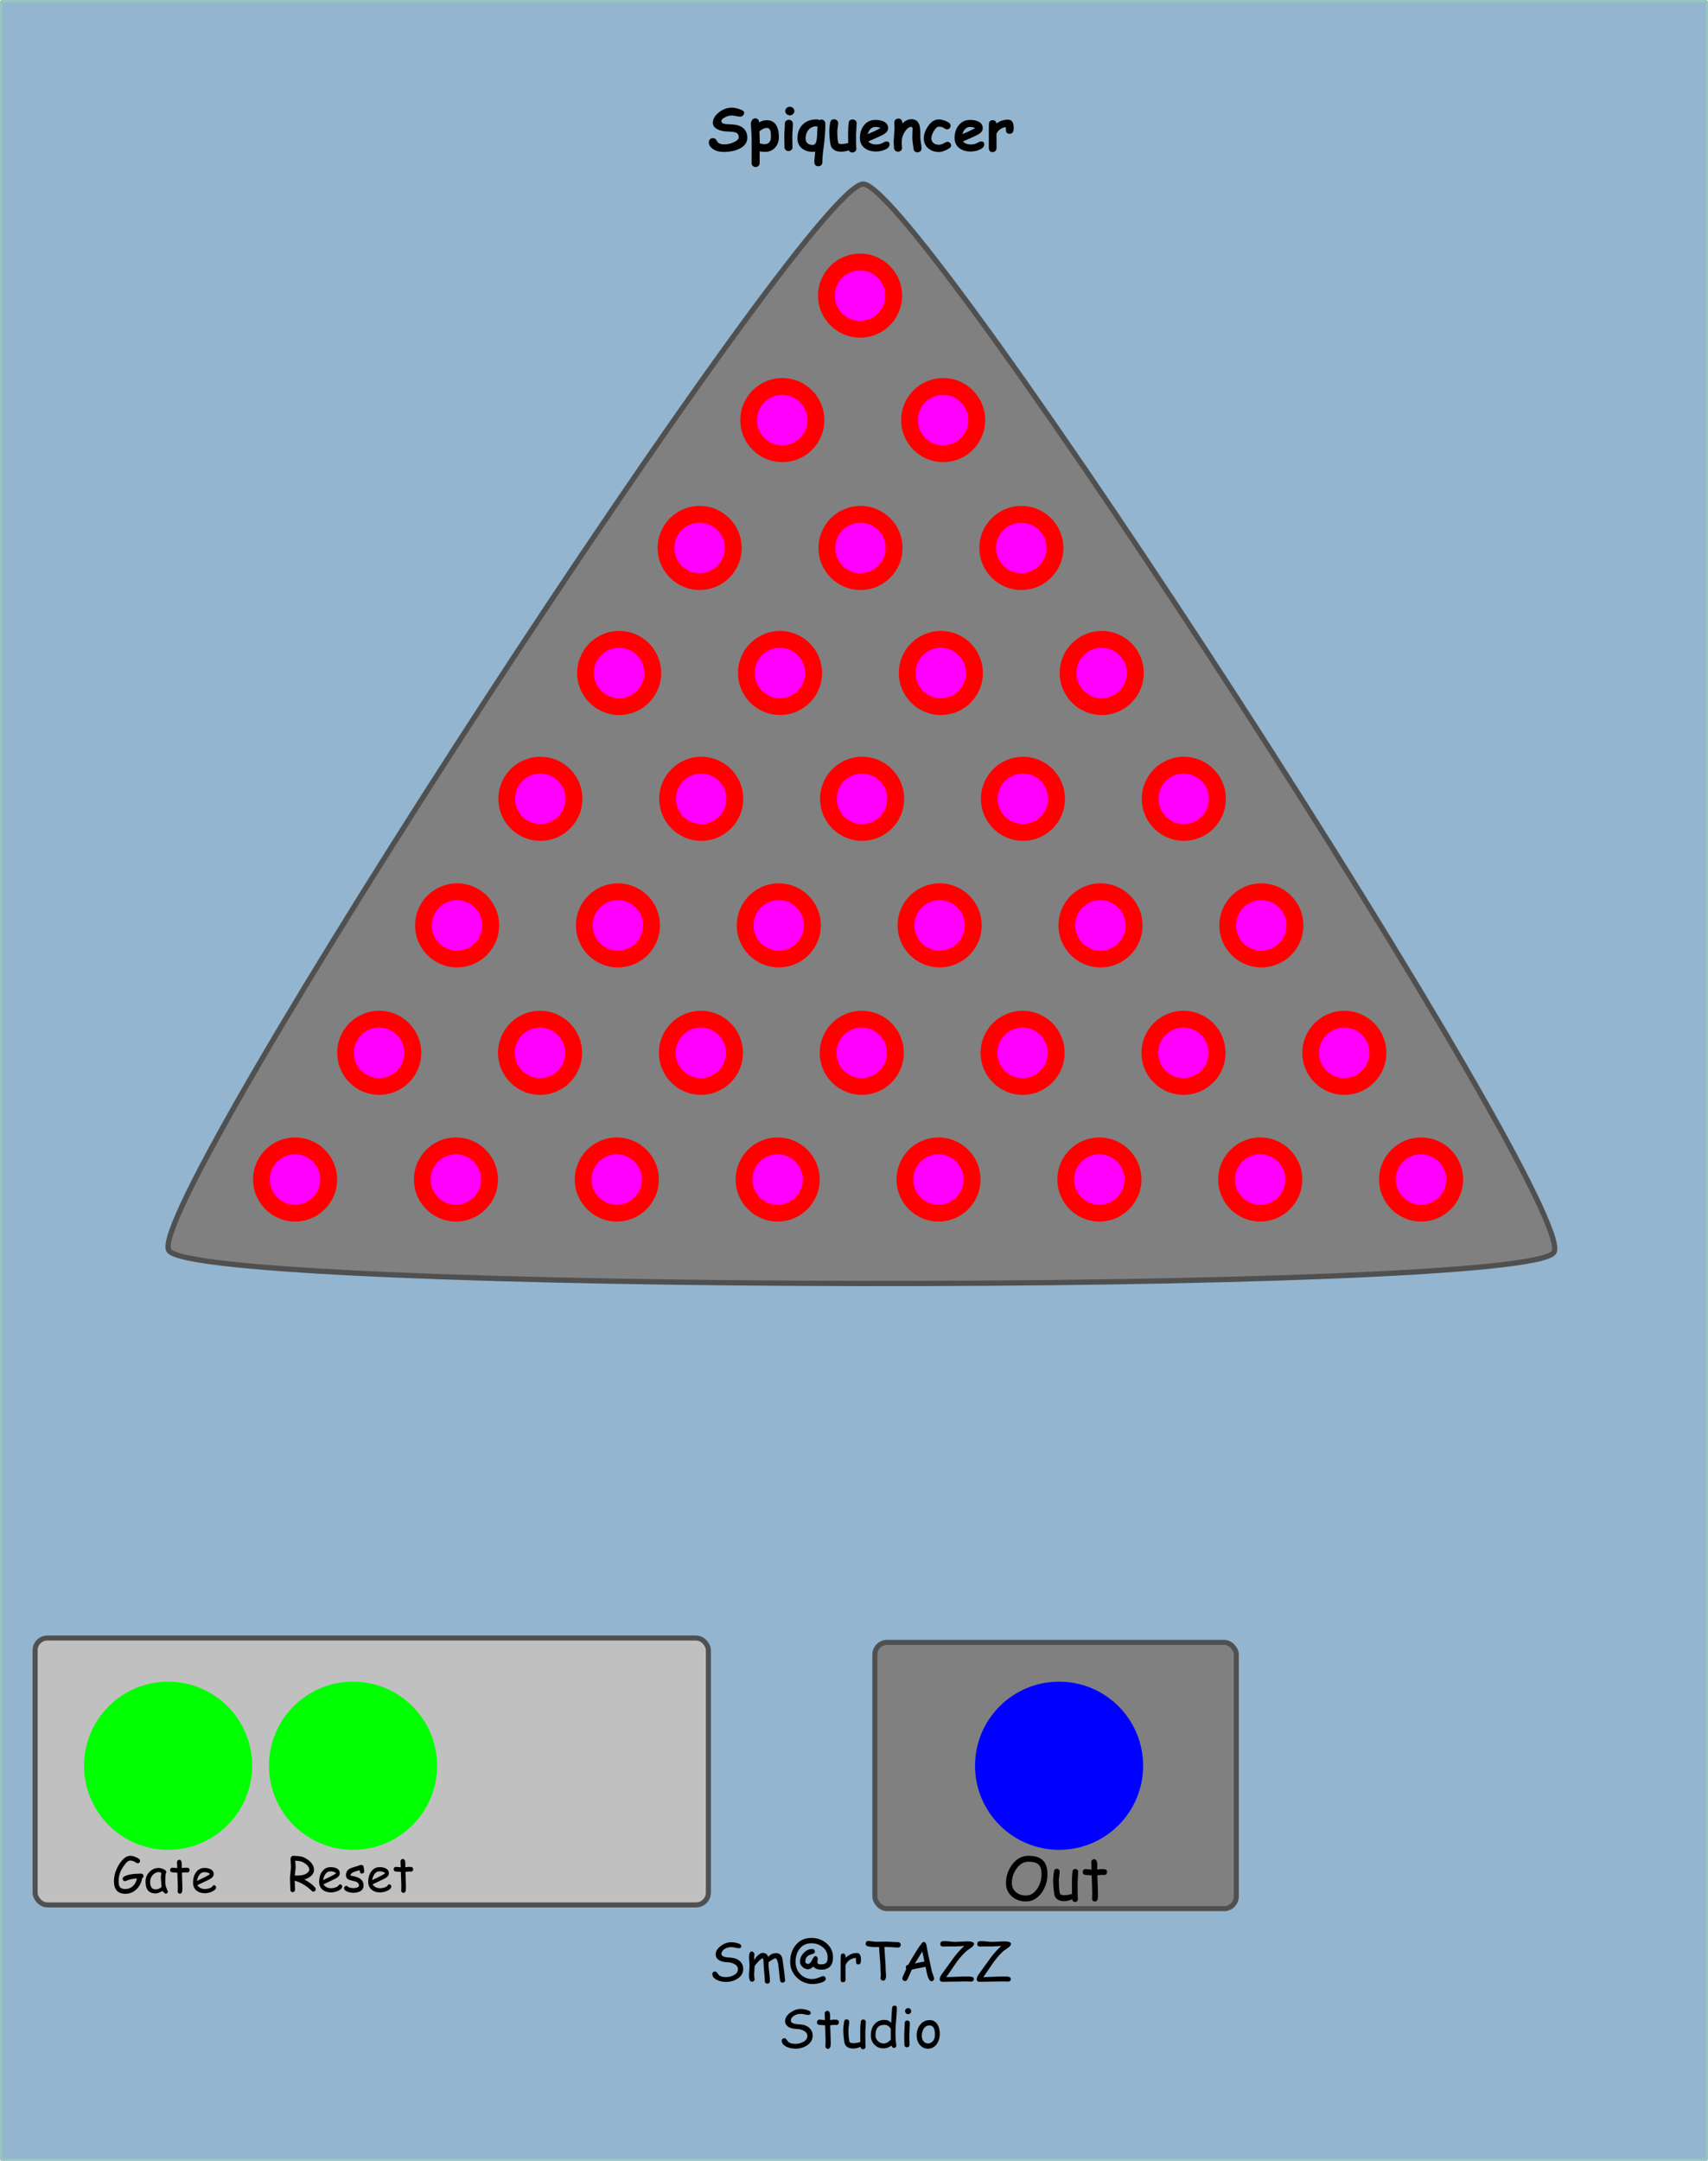 <?xml version="1.0" encoding="UTF-8" standalone="no"?>
<!-- Created with Inkscape (http://www.inkscape.org/) -->

<svg
   width="101.6mm"
   height="128.5mm"
   viewBox="0 0 101.6 128.5"
   version="1.1"
   id="svg1"
   inkscape:version="1.3.2 (091e20e, 2023-11-25, custom)"
   sodipodi:docname="Spiquencer.svg"
   xmlns:inkscape="http://www.inkscape.org/namespaces/inkscape"
   xmlns:sodipodi="http://sodipodi.sourceforge.net/DTD/sodipodi-0.dtd"
   xmlns:xlink="http://www.w3.org/1999/xlink"
   xmlns="http://www.w3.org/2000/svg"
   xmlns:svg="http://www.w3.org/2000/svg"
   xmlns:rdf="http://www.w3.org/1999/02/22-rdf-syntax-ns#"
   xmlns:cc="http://creativecommons.org/ns#"
   xmlns:dc="http://purl.org/dc/elements/1.1/">
  <title
     id="title8">STS Splitter</title>
  <sodipodi:namedview
     id="namedview1"
     pagecolor="#ffffff"
     bordercolor="#000000"
     borderopacity="0.25"
     inkscape:showpageshadow="2"
     inkscape:pageopacity="0.0"
     inkscape:pagecheckerboard="false"
     inkscape:deskcolor="#d1d1d1"
     inkscape:document-units="mm"
     inkscape:zoom="2.3702752"
     inkscape:cx="211.78975"
     inkscape:cy="225.71219"
     inkscape:window-width="1920"
     inkscape:window-height="1130"
     inkscape:window-x="-6"
     inkscape:window-y="-6"
     inkscape:window-maximized="1"
     inkscape:current-layer="layer1"
     showguides="true"
     showgrid="true">
    <inkscape:grid
       id="grid1"
       units="mm"
       originx="0"
       originy="0"
       spacingx="0.5"
       spacingy="0.5"
       empcolor="#0099e5"
       empopacity="0.302"
       color="#0099e5"
       opacity="0.149"
       empspacing="5"
       dotted="false"
       gridanglex="30"
       gridanglez="30"
       visible="true" />
  </sodipodi:namedview>
  <defs
     id="defs1">
    <inkscape:path-effect
       effect="bspline"
       id="path-effect6"
       is_visible="true"
       lpeversion="1.3"
       weight="33.333"
       steps="2"
       helper_size="0"
       apply_no_weight="true"
       apply_with_weight="true"
       only_selected="false"
       uniform="false" />
    <inkscape:path-effect
       effect="bspline"
       id="path-effect5"
       is_visible="true"
       lpeversion="1.3"
       weight="33.333"
       steps="2"
       helper_size="0"
       apply_no_weight="true"
       apply_with_weight="true"
       only_selected="false"
       uniform="false" />
    <inkscape:path-effect
       effect="bspline"
       id="path-effect2"
       is_visible="true"
       lpeversion="1.3"
       weight="33.333"
       steps="2"
       helper_size="0"
       apply_no_weight="true"
       apply_with_weight="true"
       only_selected="false"
       uniform="false" />
    <inkscape:path-effect
       effect="bspline"
       id="path-effect1"
       is_visible="true"
       lpeversion="1.3"
       weight="33.333"
       steps="2"
       helper_size="0"
       apply_no_weight="true"
       apply_with_weight="true"
       only_selected="false"
       uniform="false" />
    <linearGradient
       id="linearGradient1"
       inkscape:collect="always">
      <stop
         style="stop-color:#00ff00;stop-opacity:1;"
         offset="0"
         id="stop1" />
      <stop
         style="stop-color:#00ff00;stop-opacity:0;"
         offset="1"
         id="stop2" />
    </linearGradient>
    <linearGradient
       inkscape:collect="always"
       xlink:href="#linearGradient1"
       id="linearGradient2"
       x1="7.7"
       y1="20.586"
       x2="17.7"
       y2="20.586"
       gradientUnits="userSpaceOnUse" />
  </defs>
  <g
     inkscape:label="Layer 1"
     inkscape:groupmode="layer"
     id="layer1"
     style="display:inline">
    <rect
       style="fill:#93b5cf;fill-opacity:1;stroke:#97c6c1;stroke-width:0.131;stroke-linejoin:miter;stroke-miterlimit:0;stroke-dasharray:none;stroke-opacity:1;paint-order:normal"
       id="guid-133bc867-ad6a-494a-bd77-ef0c326a6449"
       width="101.469"
       height="128.369"
       x="0.065"
       y="0.065"
       ry="0"
       inkscape:transform-center-x="0.53972624"
       inkscape:transform-center-y="11.25627"
       inkscape:label="Panel" />
    <g
       id="guid-836c62ac-2363-4971-88ce-5a5d0a73b10b"
       style="font-size:3.175px;font-family:'Comic Sans MS';-inkscape-font-specification:'Comic Sans MS, Normal';text-align:center;text-anchor:middle;stroke:#000000;stroke-width:0;stroke-miterlimit:0"
       inkscape:label="Brand"
       aria-label="Sm@rTAZZ&#10;Studio"
       transform="translate(38.846,-4.576)">
      <path
         d="m 3.527,121.957 q -0.002,-0.065 0.043,-0.105 0.047,-0.042 0.113,-0.042 0.076,0 0.133,0.087 0.079,0.118 0.141,0.16 0.132,0.087 0.383,0.087 0.24,0 0.446,-0.104 0.264,-0.133 0.264,-0.371 0,-0.195 -0.222,-0.309 -0.188,-0.098 -0.464,-0.105 -0.245,-0.009 -0.417,-0.107 -0.22,-0.126 -0.22,-0.36 0,-0.276 0.313,-0.504 0.299,-0.215 0.619,-0.215 0.15,0 0.34,0.051 0.251,0.067 0.251,0.171 0,0.136 -0.14,0.136 -0.062,0 -0.217,-0.033 -0.155,-0.034 -0.24,-0.033 -0.242,0.003 -0.411,0.119 -0.174,0.119 -0.174,0.29 0,0.129 0.229,0.181 0.085,0.02 0.33,0.037 0.355,0.026 0.555,0.223 0.183,0.18 0.183,0.439 0,0.369 -0.341,0.589 -0.296,0.191 -0.687,0.191 -0.284,0 -0.519,-0.109 -0.288,-0.133 -0.293,-0.366 z m 4.178,0.515 q -0.127,0 -0.149,-0.135 -0.028,-0.171 -0.056,-0.481 l -0.053,-0.481 q -0.016,-0.107 -0.053,-0.209 -0.053,-0.14 -0.115,-0.14 -0.057,0 -0.214,0.098 -0.149,0.09 -0.195,0.144 -0.002,0.146 0.008,0.291 l 0.047,0.414 q 0.029,0.245 0.029,0.405 0,0.068 -0.043,0.112 -0.042,0.045 -0.109,0.045 -0.067,0 -0.11,-0.045 -0.042,-0.043 -0.042,-0.112 0,-0.188 -0.039,-0.553 -0.037,-0.367 -0.037,-0.555 0,-0.164 -0.047,-0.256 -0.109,0.05 -0.22,0.161 l -0.183,0.205 q -0.025,0.037 -0.079,0.098 0,0.093 -0.017,0.274 -0.017,0.181 -0.017,0.268 0,0.046 0.014,0.13 0.016,0.084 0.016,0.121 0,0.064 -0.048,0.107 -0.047,0.043 -0.11,0.043 -0.175,0 -0.175,-0.398 0,-0.093 0.017,-0.278 0.017,-0.184 0.017,-0.278 0,-0.082 -0.016,-0.246 -0.014,-0.164 -0.014,-0.248 0,-0.352 0.158,-0.352 0.06,0 0.11,0.053 0.051,0.053 0.051,0.115 0,0.029 -0.008,0.091 -0.008,0.062 -0.008,0.095 l 0.003,0.163 q 0.081,-0.166 0.237,-0.299 0.157,-0.135 0.267,-0.135 0.243,0 0.335,0.242 0.085,-0.113 0.203,-0.169 0.118,-0.057 0.27,-0.057 0.259,0 0.353,0.279 0.019,0.056 0.064,0.436 0.043,0.267 0.112,0.888 0.005,0.062 -0.042,0.105 -0.047,0.043 -0.113,0.043 z m 2.307,-0.767 q -0.164,0 -0.284,-0.048 -0.119,-0.048 -0.192,-0.143 -0.084,0.082 -0.164,0.124 -0.079,0.042 -0.155,0.042 -0.172,0 -0.326,-0.14 -0.152,-0.141 -0.152,-0.309 0,-0.287 0.225,-0.524 0.226,-0.237 0.513,-0.237 0.065,0 0.109,0.048 0.043,0.048 0.043,0.116 0,0.093 -0.155,0.138 -0.206,0.059 -0.291,0.135 -0.126,0.11 -0.126,0.324 0,0.045 0.042,0.087 0.048,0.046 0.119,0.043 0.135,-0.006 0.25,-0.251 0.104,-0.214 0.184,-0.214 0.065,0 0.105,0.048 0.04,0.048 0.04,0.118 0,0.031 -0.011,0.093 -0.009,0.062 -0.009,0.093 0,0.101 0.087,0.127 0.034,0.011 0.147,0.011 0.212,0 0.298,-0.104 0.078,-0.093 0.078,-0.309 0,-0.38 -0.305,-0.62 -0.279,-0.22 -0.667,-0.22 -0.451,0 -0.707,0.341 -0.231,0.304 -0.231,0.764 0,0.425 0.271,0.716 0.282,0.304 0.726,0.304 0.126,0 0.284,-0.048 l 0.271,-0.101 q 0.068,-0.025 0.088,-0.025 0.064,0 0.11,0.051 0.047,0.05 0.047,0.116 0,0.147 -0.33,0.239 -0.25,0.068 -0.467,0.068 -0.219,0 -0.448,-0.085 -0.228,-0.084 -0.391,-0.225 -0.481,-0.415 -0.481,-1.011 0,-0.595 0.329,-0.995 0.349,-0.428 0.929,-0.428 0.524,0 0.898,0.315 0.392,0.333 0.392,0.843 0,0.349 -0.171,0.536 -0.178,0.194 -0.522,0.194 z m 2.353,-0.507 q -0.011,0.194 -0.155,0.194 -0.133,0 -0.133,-0.153 0,-0.029 -0.005,-0.109 l -0.005,-0.13 q -0.245,0.029 -0.392,0.138 -0.138,0.101 -0.229,0.304 l 0.003,0.85 q 0,0.157 -0.153,0.157 -0.136,0 -0.136,-0.157 v -1.088 q 0,-0.051 0.003,-0.153 0.005,-0.102 0.005,-0.153 0,-0.157 0.136,-0.157 0.152,0 0.153,0.257 0.298,-0.287 0.66,-0.287 0.126,0 0.188,0.095 0.062,0.095 0.062,0.285 0,0.081 -0.002,0.109 z m 2.215,-0.812 q -0.115,0 -0.353,-0.019 -0.233,-0.017 -0.353,-0.015 h -0.11 q 0.005,0.214 0.042,0.695 0.034,0.448 0.034,0.696 0,0.054 0.011,0.164 0.011,0.11 0.011,0.166 0,0.105 -0.034,0.181 -0.043,0.102 -0.135,0.102 -0.062,0 -0.112,-0.043 -0.05,-0.043 -0.05,-0.112 0,-0.023 0.008,-0.07 0.008,-0.046 0.008,-0.07 0,-0.076 -0.011,-0.228 -0.009,-0.152 -0.009,-0.229 0,-0.222 -0.036,-0.623 -0.037,-0.434 -0.042,-0.623 l -0.141,0.002 q -0.34,0 -0.533,-0.05 -0.126,-0.033 -0.126,-0.153 0,-0.064 0.04,-0.112 0.047,-0.054 0.119,-0.05 0.054,0.003 0.248,0.028 0.155,0.019 0.251,0.019 0.093,0 0.282,-0.003 0.189,-0.005 0.282,-0.005 0.119,0 0.353,0.017 0.236,0.017 0.355,0.017 0.067,0 0.112,0.046 0.045,0.045 0.045,0.113 0,0.067 -0.045,0.113 -0.045,0.045 -0.112,0.045 z m 1.984,2.005 q -0.143,0 -0.248,-0.366 -0.04,-0.14 -0.101,-0.488 -0.158,0.022 -0.414,0.077 l -0.412,0.085 q -0.078,0.203 -0.265,0.594 -0.05,0.087 -0.135,0.087 -0.062,0 -0.112,-0.045 -0.048,-0.045 -0.048,-0.112 0,-0.074 0.234,-0.566 -0.026,-0.04 -0.026,-0.093 0,-0.126 0.152,-0.161 0.177,-0.332 0.446,-0.763 0.367,-0.588 0.457,-0.588 0.122,0 0.167,0.171 l 0.098,0.521 0.231,1.077 0.088,0.245 q 0.045,0.126 0.045,0.167 0,0.067 -0.048,0.112 -0.048,0.045 -0.11,0.045 z m -0.547,-1.772 -0.443,0.715 q 0.188,-0.048 0.569,-0.116 z m 2.894,-0.214 -0.209,0.143 q -0.282,0.219 -0.639,0.699 l -0.544,0.792 q -0.039,0.059 -0.076,0.109 l 0.603,-0.023 q 0.395,-0.019 0.605,-0.019 0.205,0 0.302,0.019 0.126,0.025 0.13,0.127 0.003,0.076 -0.05,0.121 -0.047,0.039 -0.116,0.039 -0.045,0 -0.135,-0.006 -0.09,-0.005 -0.135,-0.005 -0.236,0 -0.708,0.011 -0.471,0.012 -0.707,0.012 -0.178,0 -0.178,-0.157 0,-0.102 0.096,-0.257 l 0.166,-0.231 0.56,-0.778 q 0.346,-0.457 0.643,-0.71 l -0.543,0.031 H 17.351 q -0.017,0 -0.051,0.003 -0.033,0.002 -0.048,0.002 -0.164,0 -0.164,-0.16 0,-0.105 0.084,-0.14 0.051,-0.022 0.169,-0.022 0.107,0 0.318,0.023 0.212,0.022 0.319,0.022 0.119,0 0.357,-0.015 0.239,-0.015 0.36,-0.015 0.398,0 0.398,0.15 0,0.102 -0.18,0.236 z m 2.201,0 -0.209,0.143 q -0.282,0.219 -0.639,0.699 l -0.544,0.792 q -0.039,0.059 -0.076,0.109 l 0.603,-0.023 q 0.395,-0.019 0.605,-0.019 0.205,0 0.302,0.019 0.126,0.025 0.13,0.127 0.003,0.076 -0.05,0.121 -0.047,0.039 -0.116,0.039 -0.045,0 -0.135,-0.006 -0.09,-0.005 -0.135,-0.005 -0.236,0 -0.708,0.011 -0.471,0.012 -0.707,0.012 -0.178,0 -0.178,-0.157 0,-0.102 0.096,-0.257 l 0.166,-0.231 0.56,-0.778 q 0.346,-0.457 0.643,-0.71 l -0.543,0.031 h -0.626 q -0.017,0 -0.051,0.003 -0.033,0.002 -0.048,0.002 -0.164,0 -0.164,-0.16 0,-0.105 0.084,-0.14 0.051,-0.022 0.169,-0.022 0.107,0 0.318,0.023 0.212,0.022 0.319,0.022 0.119,0 0.357,-0.015 0.239,-0.015 0.36,-0.015 0.398,0 0.398,0.15 0,0.102 -0.18,0.236 z"
         id="path3" />
      <path
         d="m 7.657,125.926 q -0.002,-0.065 0.043,-0.105 0.047,-0.042 0.113,-0.042 0.076,0 0.133,0.087 0.079,0.118 0.141,0.16 0.132,0.087 0.383,0.087 0.24,0 0.446,-0.104 0.264,-0.133 0.264,-0.371 0,-0.195 -0.222,-0.309 -0.188,-0.098 -0.464,-0.105 -0.245,-0.009 -0.417,-0.107 -0.22,-0.126 -0.22,-0.36 0,-0.276 0.313,-0.504 0.299,-0.215 0.619,-0.215 0.15,0 0.34,0.051 0.251,0.067 0.251,0.171 0,0.136 -0.14,0.136 -0.062,0 -0.217,-0.033 -0.155,-0.034 -0.24,-0.033 -0.242,0.003 -0.411,0.119 -0.174,0.119 -0.174,0.29 0,0.129 0.229,0.181 0.085,0.02 0.33,0.037 0.355,0.026 0.555,0.223 0.183,0.18 0.183,0.439 0,0.369 -0.341,0.589 -0.296,0.191 -0.687,0.191 -0.284,0 -0.519,-0.109 -0.288,-0.133 -0.293,-0.366 z m 3.246,-0.935 q -0.033,0 -0.078,-0.003 -0.043,-0.003 -0.076,-0.003 -0.036,0 -0.211,0.023 l 0.029,0.916 0.002,0.068 0.002,0.079 q 0.006,0.34 -0.163,0.34 -0.062,0 -0.109,-0.04 -0.045,-0.04 -0.045,-0.101 0,-0.059 0.005,-0.177 0.005,-0.118 0.005,-0.177 l -0.031,-0.905 q -0.113,-0.005 -0.344,-0.026 -0.138,-0.019 -0.138,-0.153 0,-0.068 0.042,-0.113 0.042,-0.045 0.107,-0.045 l 0.326,0.026 q 0,-0.079 -0.008,-0.211 -0.006,-0.133 -0.006,-0.192 0,-0.065 0.045,-0.107 0.045,-0.043 0.11,-0.043 0.14,0 0.163,0.228 0.005,0.057 0.005,0.138 l -0.003,0.09 -0.002,0.096 q 0.192,-0.025 0.22,-0.025 0.161,0 0.211,0.015 0.095,0.031 0.095,0.146 0,0.068 -0.043,0.113 -0.042,0.043 -0.109,0.043 z m 1.724,0.415 q 0,0.112 0.002,0.335 0.002,0.223 0.002,0.335 0,0.034 0.005,0.104 0.006,0.07 0.006,0.104 0,0.067 -0.045,0.109 -0.045,0.043 -0.11,0.043 -0.119,0 -0.152,-0.147 -0.194,0.101 -0.446,0.101 -0.203,0 -0.336,-0.09 -0.147,-0.099 -0.175,-0.29 -0.06,-0.411 -0.06,-0.732 0,-0.212 0.047,-0.484 0.022,-0.135 0.147,-0.135 0.067,0 0.112,0.043 0.045,0.042 0.045,0.109 0,0.071 -0.023,0.228 -0.022,0.157 -0.022,0.239 0,0.259 0.017,0.443 0.017,0.184 0.051,0.296 0.051,0.028 0.101,0.043 0.05,0.014 0.098,0.014 0.208,0 0.439,-0.067 l -0.002,-0.315 -0.003,-0.301 q 0,-0.335 0.029,-0.581 0.017,-0.143 0.15,-0.143 0.067,0 0.112,0.043 0.045,0.043 0.042,0.109 z m 1.814,-0.464 q -0.019,0.228 -0.019,0.456 0,0.516 0.048,0.78 0.003,0.022 0.003,0.036 0,0.062 -0.043,0.102 -0.043,0.04 -0.101,0.04 -0.096,0 -0.141,-0.14 -0.112,0.082 -0.233,0.124 -0.119,0.042 -0.25,0.042 -0.321,0 -0.532,-0.214 -0.217,-0.219 -0.217,-0.561 0,-0.414 0.219,-0.664 0.22,-0.25 0.571,-0.25 0.18,0 0.278,0.056 l 0.146,0.107 q 0.022,-0.653 0.051,-0.879 0.02,-0.138 0.141,-0.138 0.141,0 0.141,0.15 0,0.215 -0.062,0.952 z m -0.688,0.04 q -0.26,0 -0.391,0.155 -0.13,0.153 -0.13,0.464 0,0.2 0.141,0.344 0.143,0.144 0.333,0.144 0.13,0 0.22,-0.048 0.053,-0.028 0.172,-0.129 0.023,-0.02 0.045,-0.048 l -0.005,-0.268 0.002,-0.18 0.003,-0.183 q -0.059,-0.126 -0.157,-0.188 -0.098,-0.064 -0.234,-0.064 z m 1.422,-0.634 q -0.074,0 -0.129,-0.053 -0.054,-0.053 -0.054,-0.127 0,-0.074 0.054,-0.127 0.054,-0.053 0.129,-0.053 0.074,0 0.127,0.053 0.054,0.053 0.054,0.127 0,0.074 -0.054,0.127 -0.053,0.053 -0.127,0.053 z m 0.07,1.259 q 0,0.093 0.005,0.279 0.006,0.184 0.006,0.278 0,0.068 -0.042,0.112 -0.042,0.043 -0.11,0.043 -0.067,0 -0.11,-0.043 -0.042,-0.043 -0.042,-0.112 0,-0.093 -0.006,-0.278 -0.005,-0.186 -0.005,-0.279 0,-0.146 0.015,-0.363 0.015,-0.219 0.015,-0.364 0,-0.07 0.042,-0.113 0.043,-0.043 0.11,-0.043 0.067,0 0.109,0.043 0.043,0.043 0.043,0.113 0,0.146 -0.015,0.364 -0.015,0.217 -0.015,0.363 z m 1.105,0.795 q -0.26,0 -0.448,-0.192 -0.209,-0.214 -0.22,-0.575 -0.009,-0.35 0.177,-0.617 0.217,-0.315 0.605,-0.315 0.31,0 0.47,0.284 0.127,0.229 0.122,0.552 -0.005,0.344 -0.18,0.588 -0.198,0.276 -0.526,0.276 z m 0.093,-1.384 q -0.228,-0.002 -0.355,0.217 -0.101,0.175 -0.101,0.4 0,0.225 0.122,0.35 0.102,0.104 0.24,0.104 0.161,0 0.278,-0.118 0.132,-0.13 0.14,-0.352 0.022,-0.6 -0.324,-0.602 z"
         id="path4" />
      <desc
         id="desc6">Brand</desc>
      <title
         id="title6">Brand</title>
    </g>
    <!-- aria-label="			 STS Multiplier		" -->
    <path
       d="m 43.066,9.035 q -0.438,0 -0.689,-0.195 -0.212,-0.162 -0.212,-0.374 0,-0.109 0.065,-0.179 0.065,-0.072 0.181,-0.072 0.155,0 0.227,0.158 0.098,0.212 0.444,0.212 0.296,0 0.574,-0.129 0.288,-0.133 0.288,-0.291 0,-0.217 -0.179,-0.286 -0.127,-0.05 -0.512,-0.059 -0.298,-0.007 -0.534,-0.112 -0.319,-0.143 -0.314,-0.41 0.005,-0.336 0.358,-0.615 0.353,-0.281 0.779,-0.281 0.169,0 0.417,0.078 0.308,0.096 0.308,0.222 0,0.09 -0.062,0.158 -0.069,0.078 -0.177,0.078 -0.081,0 -0.243,-0.034 -0.16,-0.034 -0.243,-0.034 -0.222,0.002 -0.422,0.107 -0.207,0.107 -0.207,0.233 0,0.065 0.062,0.109 0.064,0.041 0.189,0.059 0.22,0.012 0.439,0.024 0.382,0.029 0.605,0.215 0.245,0.207 0.245,0.572 0,0.444 -0.506,0.674 -0.386,0.174 -0.882,0.174 z m 2.434,-0.003 q -0.148,0 -0.312,-0.034 l -0.002,0.703 q 0,0.1 -0.067,0.165 -0.067,0.065 -0.171,0.065 -0.103,0 -0.171,-0.065 -0.067,-0.065 -0.067,-0.165 0,-0.081 0.003,-0.643 0.003,-0.417 0,-0.68 -0.005,-0.372 -0.024,-0.641 -0.026,-0.37 -0.026,-0.339 0,-0.143 0.064,-0.245 0.074,-0.115 0.2,-0.115 0.096,0 0.162,0.065 0.065,0.065 0.065,0.157 l -0.002,0.017 q 0.115,-0.065 0.231,-0.096 0.117,-0.033 0.234,-0.033 0.396,0 0.579,0.336 0.136,0.253 0.136,0.656 0,0.377 -0.215,0.625 -0.231,0.267 -0.618,0.267 z m 0.119,-1.425 q -0.109,0 -0.22,0.052 -0.112,0.05 -0.226,0.152 0.021,0.355 0.021,0.711 0.153,0.05 0.307,0.05 0.177,0 0.272,-0.126 0.086,-0.114 0.086,-0.307 0,-0.233 -0.021,-0.322 -0.05,-0.21 -0.219,-0.21 z m 1.364,-0.748 q -0.11,0 -0.191,-0.074 -0.081,-0.074 -0.081,-0.181 0,-0.107 0.081,-0.181 0.081,-0.074 0.191,-0.074 0.11,0 0.189,0.074 0.081,0.074 0.081,0.181 0,0.107 -0.081,0.181 -0.079,0.074 -0.189,0.074 z m 0.146,1.263 q 0,0.098 0.005,0.315 0.007,0.217 0.007,0.315 0,0.1 -0.067,0.165 -0.067,0.064 -0.171,0.064 -0.103,0 -0.171,-0.064 -0.067,-0.065 -0.067,-0.165 0,-0.098 -0.007,-0.315 -0.005,-0.217 -0.005,-0.315 0,-0.153 0.017,-0.384 0.017,-0.231 0.017,-0.384 0,-0.1 0.067,-0.164 0.067,-0.065 0.171,-0.065 0.103,0 0.171,0.065 0.067,0.064 0.067,0.164 0,0.153 -0.017,0.384 -0.017,0.231 -0.017,0.384 z m 1.909,0.276 q -0.04,0.314 -0.079,0.629 -0.043,0.348 -0.043,0.63 0,0.1 -0.067,0.165 -0.067,0.065 -0.171,0.065 -0.238,0 -0.238,-0.288 0,-0.043 0.005,-0.088 0.015,-0.124 0.048,-0.496 -0.071,0.016 -0.129,0.016 -0.4,0 -0.653,-0.2 -0.274,-0.217 -0.274,-0.599 0,-0.506 0.301,-0.816 0.314,-0.319 0.846,-0.317 0.091,0 0.15,0.047 0.06,-0.038 0.122,-0.038 0.098,0 0.169,0.072 0.071,0.072 0.071,0.165 0,0.489 -0.059,1.052 z M 48.577,7.518 q -0.086,-0.009 -0.103,-0.005 -0.286,0.048 -0.432,0.276 -0.121,0.189 -0.121,0.45 0,0.167 0.103,0.27 0.117,0.114 0.327,0.109 0.119,-0.003 0.177,-0.131 0.078,-0.169 0.083,-0.599 0,-0.029 0.021,-0.365 -0.022,0 -0.055,-0.003 z m 2.346,0.417 q 0,0.115 0.002,0.348 0.002,0.233 0.002,0.348 0,0.036 0.005,0.109 0.007,0.071 0.007,0.107 0,0.096 -0.071,0.158 -0.069,0.064 -0.171,0.064 -0.143,0 -0.208,-0.129 -0.22,0.081 -0.456,0.081 -0.245,0 -0.412,-0.103 -0.188,-0.119 -0.224,-0.346 -0.067,-0.431 -0.067,-0.77 0,-0.224 0.052,-0.512 0.034,-0.195 0.233,-0.195 0.1,0 0.171,0.064 0.071,0.062 0.071,0.158 0,0.076 -0.026,0.238 -0.024,0.162 -0.024,0.246 0,0.243 0.015,0.425 0.017,0.181 0.05,0.3 0.043,0.019 0.083,0.029 0.041,0.01 0.079,0.01 0.191,0 0.42,-0.055 0,-0.133 -0.002,-0.301 -0.003,-0.202 -0.003,-0.289 0,-0.353 0.033,-0.61 0.026,-0.205 0.234,-0.205 0.102,0 0.174,0.064 0.072,0.064 0.067,0.16 -0.033,0.656 -0.033,0.606 z m 1.194,1.075 q -0.412,0 -0.674,-0.196 -0.289,-0.217 -0.289,-0.612 0,-0.436 0.229,-0.737 0.255,-0.334 0.687,-0.334 0.3,0 0.498,0.096 0.26,0.127 0.26,0.396 0,0.189 -0.212,0.336 -0.096,0.067 -0.388,0.196 l -0.58,0.257 q 0.083,0.09 0.2,0.134 0.117,0.045 0.269,0.045 0.231,0 0.391,-0.095 0.143,-0.084 0.229,-0.084 0.179,0 0.179,0.174 0,0.196 -0.288,0.32 -0.241,0.103 -0.512,0.103 z m -0.047,-1.462 q -0.16,0 -0.274,0.107 -0.114,0.107 -0.183,0.32 0.195,-0.084 0.388,-0.167 0.233,-0.105 0.37,-0.195 -0.115,-0.065 -0.301,-0.065 z m 2.508,1.506 q -0.212,0 -0.236,-0.208 -0.024,-0.177 -0.048,-0.357 -0.026,-0.189 -0.026,-0.357 0,-0.045 0.005,-0.153 0.007,-0.109 0.007,-0.153 0,-0.012 0.003,-0.06 0.003,-0.05 0.003,-0.081 0,-0.143 -0.074,-0.143 -0.158,0 -0.312,0.186 -0.152,0.184 -0.238,0.469 -0.003,0.057 -0.015,0.152 -0.01,0.078 -0.01,0.152 0,0.048 0.01,0.146 0.012,0.096 0.012,0.145 0,0.098 -0.069,0.162 -0.067,0.065 -0.171,0.065 -0.103,0 -0.171,-0.065 -0.067,-0.064 -0.067,-0.162 0,-0.048 -0.01,-0.145 -0.01,-0.098 -0.01,-0.146 0,-0.165 0.024,-0.46 0.024,-0.295 0.024,-0.46 0,-0.052 -0.007,-0.153 -0.005,-0.103 -0.005,-0.153 0,-0.096 0.069,-0.158 0.071,-0.064 0.172,-0.064 0.226,0 0.241,0.27 l 0.002,0.019 q 0.251,-0.253 0.531,-0.253 0.326,0 0.45,0.272 0.083,0.183 0.083,0.546 v 0.122 q -0.002,0.079 -0.002,0.112 0,0.134 0.036,0.346 0.038,0.212 0.038,0.345 0,0.096 -0.069,0.16 -0.069,0.064 -0.171,0.064 z m 1.282,-0.014 q -0.379,0 -0.636,-0.215 -0.27,-0.227 -0.27,-0.599 0,-0.343 0.243,-0.708 0.276,-0.417 0.641,-0.417 0.179,0 0.419,0.096 0.291,0.119 0.291,0.274 0,0.084 -0.059,0.15 -0.062,0.071 -0.16,0.071 -0.074,0 -0.179,-0.079 -0.103,-0.081 -0.312,-0.081 -0.133,0 -0.288,0.26 -0.148,0.251 -0.148,0.434 0,0.181 0.131,0.284 0.124,0.098 0.327,0.098 0.115,0 0.282,-0.088 0.167,-0.088 0.212,-0.088 0.093,0 0.158,0.067 0.067,0.067 0.067,0.153 0,0.134 -0.293,0.269 -0.262,0.119 -0.427,0.119 z m 1.888,-0.029 q -0.412,0 -0.674,-0.196 -0.289,-0.217 -0.289,-0.612 0,-0.436 0.229,-0.737 0.255,-0.334 0.687,-0.334 0.3,0 0.498,0.096 0.26,0.127 0.26,0.396 0,0.189 -0.212,0.336 -0.096,0.067 -0.388,0.196 L 57.279,8.412 q 0.083,0.09 0.2,0.134 0.117,0.045 0.269,0.045 0.231,0 0.391,-0.095 0.143,-0.084 0.229,-0.084 0.179,0 0.179,0.174 0,0.196 -0.288,0.32 -0.241,0.103 -0.512,0.103 z m -0.047,-1.462 q -0.16,0 -0.274,0.107 -0.114,0.107 -0.183,0.32 0.195,-0.084 0.388,-0.167 0.233,-0.105 0.37,-0.195 -0.115,-0.065 -0.301,-0.065 z m 2.594,0.141 q -0.015,0.264 -0.239,0.264 -0.217,0 -0.217,-0.224 l -0.009,-0.174 Q 59.443,7.616 59.276,7.952 l 0.002,0.866 q 0,0.098 -0.067,0.162 -0.067,0.065 -0.171,0.065 -0.107,0 -0.165,-0.069 -0.055,-0.062 -0.055,-0.158 V 7.69 q 0,-0.053 0.003,-0.158 0.003,-0.107 0.003,-0.16 0,-0.096 0.057,-0.16 0.059,-0.065 0.165,-0.065 0.191,0 0.227,0.196 0.305,-0.227 0.677,-0.227 0.345,0 0.345,0.458 0,0.088 -0.002,0.115 z"
       id="text1"
       style="font-weight:bold;font-size:3.528px;font-family:'Comic Sans MS';-inkscape-font-specification:'Comic Sans MS, Bold';stroke-width:0.265"
       inkscape:label="Module"
       aria-label="Spiquencer" />
    <path
       id="Sequence_Grid"
       style="fill:#808080;stroke:#505050;stroke-width:0.313;stroke-linejoin:round;stroke-miterlimit:0;stroke-dasharray:none;stroke-opacity:1"
       inkscape:transform-center-x="-0.082418014"
       inkscape:transform-center-y="-8.0288455"
       d="M 92.43,74.476 C 90.778,77.013 11.69,76.903 10.046,74.362 8.403,71.821 48.054,10.941 51.349,10.946 c 3.295,0.005 42.733,60.994 41.081,63.531 z"
       inkscape:label="Sequence Grid">
      <title
         id="title14">Sequence Grid</title>
    </path>
    <rect
       style="display:inline;fill:#808080;fill-opacity:1;stroke:#505050;stroke-width:0.3;stroke-linejoin:round;stroke-miterlimit:0;stroke-dasharray:none;stroke-opacity:1"
       id="Seq_Output_Panel"
       width="21.5"
       height="15.836"
       x="52.041"
       y="97.663"
       ry="0.73"
       inkscape:label="Seq Output Panel">
      <desc
         id="desc9-7-5-4">Output Block</desc>
      <title
         id="title9-0-8-8">Seq Output Panel</title>
    </rect>
    <rect
       style="display:inline;fill:#c0c0c0;fill-opacity:1;stroke:#505050;stroke-width:0.3;stroke-linejoin:round;stroke-miterlimit:0;stroke-dasharray:none;stroke-opacity:1"
       id="Seq_Input_Panel"
       width="40.049"
       height="15.87"
       x="2.089"
       y="97.405"
       ry="0.731"
       inkscape:label="Seq Input Panel">
      <desc
         id="desc9-7-4-8-5-3">Output Block</desc>
      <title
         id="title9-0-4-0-2-2">Seq Input Panel</title>
    </rect>
    <path
       d="m 61.021,113.069 q -0.486,0 -0.823,-0.291 -0.358,-0.31 -0.358,-0.799 0,-0.596 0.353,-1.083 0.394,-0.541 0.984,-0.541 0.567,0 0.842,0.255 0.288,0.265 0.288,0.837 0,0.596 -0.324,1.075 -0.372,0.548 -0.961,0.548 z m 0.155,-2.362 q -0.422,0 -0.715,0.42 -0.27,0.386 -0.27,0.851 0,0.332 0.246,0.541 0.236,0.196 0.584,0.196 0.419,0 0.691,-0.422 0.243,-0.377 0.243,-0.847 0,-0.412 -0.184,-0.579 -0.176,-0.16 -0.594,-0.16 z m 2.925,1.251 q 0,0.124 0.002,0.372 0.002,0.248 0.002,0.372 0,0.038 0.005,0.115 0.007,0.077 0.007,0.115 0,0.074 -0.05,0.121 -0.05,0.048 -0.122,0.048 -0.133,0 -0.169,-0.164 -0.215,0.112 -0.496,0.112 -0.226,0 -0.374,-0.1 -0.164,-0.11 -0.195,-0.322 -0.067,-0.456 -0.067,-0.813 0,-0.236 0.052,-0.537 0.024,-0.15 0.164,-0.15 0.074,0 0.124,0.048 0.05,0.046 0.05,0.121 0,0.079 -0.026,0.253 -0.024,0.174 -0.024,0.265 0,0.288 0.019,0.493 0.019,0.205 0.057,0.329 0.057,0.031 0.112,0.048 0.055,0.015 0.109,0.015 0.231,0 0.487,-0.074 l -0.002,-0.35 -0.003,-0.334 q 0,-0.372 0.033,-0.646 0.019,-0.158 0.167,-0.158 0.074,0 0.124,0.048 0.05,0.048 0.047,0.121 z m 1.581,-0.462 q -0.036,0 -0.086,-0.003 -0.048,-0.003 -0.084,-0.003 -0.04,0 -0.234,0.026 l 0.033,1.018 0.002,0.076 0.002,0.088 q 0.007,0.377 -0.181,0.377 -0.069,0 -0.121,-0.045 -0.05,-0.045 -0.05,-0.112 0,-0.066 0.005,-0.196 0.005,-0.131 0.005,-0.196 l -0.034,-1.006 q -0.126,-0.005 -0.382,-0.029 -0.153,-0.021 -0.153,-0.171 0,-0.076 0.047,-0.126 0.047,-0.05 0.119,-0.05 l 0.362,0.029 q 0,-0.088 -0.009,-0.234 -0.007,-0.148 -0.007,-0.214 0,-0.072 0.05,-0.119 0.05,-0.048 0.122,-0.048 0.155,0 0.181,0.253 0.005,0.064 0.005,0.153 l -0.003,0.1 -0.002,0.107 q 0.214,-0.028 0.245,-0.028 0.179,0 0.234,0.017 0.105,0.035 0.105,0.162 0,0.076 -0.048,0.126 -0.047,0.048 -0.121,0.048 z"
       id="Out"
       style="font-size:3.528px;font-family:'Comic Sans MS';-inkscape-font-specification:'Comic Sans MS, Normal';text-align:center;text-anchor:middle;display:inline;stroke:#000000;stroke-width:0;stroke-miterlimit:0"
       inkscape:label="Out"
       aria-label="Out">
      <title
         id="title26">Output</title>
    </path>
    <path
       style="font-size:2.822px;font-family:'Comic Sans MS';-inkscape-font-specification:'Comic Sans MS, Normal';display:inline;stroke:#000000;stroke-width:0;stroke-linejoin:round;stroke-miterlimit:0"
       d="m 18.642,112.486 q -0.052,0 -0.098,-0.044 -0.456,-0.451 -1.014,-0.606 l 0.011,0.27 0.007,0.271 q 0,0.061 -0.04,0.101 -0.039,0.041 -0.098,0.041 -0.059,0 -0.099,-0.041 -0.039,-0.04 -0.039,-0.101 0,-0.109 -0.011,-0.324 -0.01,-0.216 -0.01,-0.325 0,-0.127 0.028,-0.378 0.028,-0.251 0.028,-0.376 0,-0.07 -0.014,-0.208 -0.012,-0.138 -0.012,-0.208 0,-0.079 0.044,-0.138 0.052,-0.073 0.145,-0.066 l 0.332,0.026 q 0.189,0.023 0.318,0.092 0.558,0.296 0.558,0.723 0,0.209 -0.19,0.371 -0.153,0.13 -0.382,0.197 0.429,0.23 0.641,0.485 0.036,0.044 0.036,0.094 0,0.058 -0.043,0.101 -0.041,0.043 -0.098,0.043 z m -0.878,-1.822 -0.204,-0.017 0.014,0.167 q 0.01,0.102 0.01,0.167 0,0.11 -0.018,0.274 l -0.029,0.274 q 0.019,0 0.059,10e-4 0.041,0.001 0.062,0.001 0.351,0 0.526,-0.094 0.077,-0.043 0.143,-0.112 0.073,-0.077 0.073,-0.131 0,-0.192 -0.218,-0.357 -0.2,-0.152 -0.419,-0.175 z m 1.935,1.87 q -0.311,0 -0.504,-0.156 -0.211,-0.172 -0.211,-0.482 0,-0.358 0.174,-0.601 0.189,-0.265 0.504,-0.265 0.229,0 0.373,0.077 0.178,0.095 0.178,0.292 0,0.138 -0.156,0.251 -0.069,0.05 -0.292,0.154 l -0.526,0.249 q 0.077,0.114 0.192,0.172 0.116,0.058 0.269,0.058 0.095,0 0.223,-0.036 0.163,-0.045 0.209,-0.119 0.047,-0.074 0.101,-0.074 0.048,0 0.085,0.037 0.039,0.036 0.039,0.084 0,0.153 -0.247,0.263 -0.211,0.094 -0.411,0.094 z m -0.037,-1.255 q -0.168,0 -0.28,0.131 -0.112,0.13 -0.167,0.391 l 0.423,-0.201 q 0.249,-0.121 0.356,-0.211 -0.119,-0.11 -0.332,-0.11 z m 1.87,0.131 q -0.076,0 -0.106,-0.051 -0.021,-0.036 -0.036,-0.149 -0.103,0.026 -0.318,0.097 -0.222,0.088 -0.223,0.218 0.041,0.015 0.081,0.022 0.317,0.057 0.471,0.156 0.225,0.145 0.225,0.419 0,0.225 -0.194,0.339 -0.161,0.094 -0.408,0.094 -0.181,0 -0.345,-0.061 -0.212,-0.077 -0.212,-0.215 0,-0.055 0.043,-0.096 0.044,-0.041 0.099,-0.041 0.043,0 0.11,0.066 0.033,0.032 0.149,0.052 0.092,0.017 0.156,0.017 0.116,0 0.204,-0.028 0.128,-0.04 0.128,-0.127 0,-0.187 -0.262,-0.254 l -0.143,-0.032 q -0.183,-0.04 -0.26,-0.094 -0.112,-0.077 -0.112,-0.233 0,-0.288 0.271,-0.411 0.083,-0.037 0.265,-0.088 0.182,-0.052 0.26,-0.088 0.057,-0.025 0.123,-0.025 0.059,0 0.097,0.039 0.039,0.039 0.039,0.101 0,0.04 0.017,0.117 0.018,0.077 0.018,0.117 0,0.062 -0.039,0.101 -0.037,0.039 -0.097,0.039 z m 1.087,1.124 q -0.311,0 -0.504,-0.156 -0.211,-0.172 -0.211,-0.482 0,-0.358 0.174,-0.601 0.189,-0.265 0.504,-0.265 0.229,0 0.373,0.077 0.178,0.095 0.178,0.292 0,0.138 -0.156,0.251 -0.069,0.05 -0.292,0.154 l -0.526,0.249 q 0.077,0.114 0.192,0.172 0.116,0.058 0.269,0.058 0.095,0 0.223,-0.036 0.163,-0.045 0.209,-0.119 0.047,-0.074 0.101,-0.074 0.048,0 0.085,0.037 0.039,0.036 0.039,0.084 0,0.153 -0.247,0.263 -0.211,0.094 -0.411,0.094 z m -0.037,-1.255 q -0.168,0 -0.28,0.131 -0.112,0.13 -0.167,0.391 l 0.423,-0.201 q 0.249,-0.121 0.356,-0.211 -0.119,-0.11 -0.332,-0.11 z m 1.862,0.018 q -0.029,0 -0.069,-0.003 -0.039,-0.003 -0.068,-0.003 -0.032,0 -0.187,0.021 l 0.026,0.814 0.001,0.061 0.001,0.07 q 0.005,0.302 -0.145,0.302 -0.055,0 -0.097,-0.036 -0.04,-0.036 -0.04,-0.09 0,-0.052 0.004,-0.157 0.004,-0.105 0.004,-0.157 l -0.028,-0.805 q -0.101,-0.004 -0.306,-0.023 -0.123,-0.017 -0.123,-0.136 0,-0.061 0.037,-0.101 0.037,-0.04 0.095,-0.04 l 0.289,0.023 q 0,-0.07 -0.007,-0.187 -0.005,-0.119 -0.005,-0.171 0,-0.058 0.04,-0.095 0.04,-0.039 0.098,-0.039 0.124,0 0.145,0.203 0.004,0.051 0.004,0.123 l -0.003,0.08 -0.001,0.085 q 0.171,-0.022 0.196,-0.022 0.143,0 0.187,0.014 0.084,0.028 0.084,0.13 0,0.061 -0.039,0.101 -0.037,0.039 -0.097,0.039 z"
       id="Reset_In_Label"
       aria-label="Reset"
       inkscape:label="Reset In Label">
      <title
         id="title19">Reset In Label</title>
    </path>
    <path
       d="m 8.461,111.685 q -0.085,0.423 -0.36,0.677 -0.273,0.252 -0.645,0.252 -0.339,0 -0.509,-0.189 -0.17,-0.19 -0.17,-0.569 0,-0.357 0.168,-0.734 0.17,-0.379 0.434,-0.612 0.176,-0.156 0.373,-0.156 0.125,0 0.331,0.083 0.251,0.099 0.251,0.219 0,0.057 -0.041,0.101 -0.041,0.044 -0.099,0.044 -0.03,0 -0.085,-0.035 -0.211,-0.128 -0.356,-0.128 -0.103,0 -0.216,0.107 -0.057,0.054 -0.163,0.196 -0.318,0.422 -0.318,0.915 0,0.259 0.08,0.362 0.087,0.113 0.32,0.113 0.247,0 0.429,-0.156 0.192,-0.165 0.267,-0.473 -0.382,0.019 -0.655,0.147 -0.032,0.015 -0.062,0.015 -0.061,0 -0.101,-0.047 -0.037,-0.043 -0.037,-0.099 0,-0.076 0.073,-0.121 0.298,-0.182 1.027,-0.182 0.059,0 0.099,0.04 0.04,0.04 0.04,0.101 0,0.09 -0.076,0.128 z m 1.395,0.925 q -0.026,0 -0.095,-0.061 -0.062,-0.057 -0.092,-0.101 -0.132,0.072 -0.233,0.107 -0.101,0.037 -0.168,0.037 -0.322,0 -0.47,-0.182 -0.139,-0.171 -0.139,-0.524 0,-0.333 0.229,-0.571 0.23,-0.237 0.548,-0.237 0.12,0 0.269,0.062 0.187,0.077 0.187,0.186 0,0.037 -0.028,0.066 -0.014,0.052 -0.022,0.172 -0.007,0.12 -0.008,0.307 -0.001,0.171 0.023,0.27 0.014,0.061 0.087,0.243 0.01,0.025 0.032,0.073 l 0.008,0.023 q 0,0.055 -0.039,0.091 -0.039,0.036 -0.09,0.036 z m -0.287,-0.958 q 0,-0.059 0.007,-0.128 0.008,-0.07 0.023,-0.149 -0.051,-0.026 -0.088,-0.039 -0.036,-0.012 -0.058,-0.012 -0.214,0 -0.369,0.175 -0.154,0.174 -0.154,0.401 0,0.226 0.08,0.339 0.08,0.113 0.24,0.113 0.132,0 0.225,-0.048 0.05,-0.026 0.139,-0.105 -0.044,-0.365 -0.044,-0.547 z m 1.577,-0.307 q -0.029,0 -0.069,-0.003 -0.039,-0.003 -0.068,-0.003 -0.032,0 -0.187,0.021 l 0.026,0.814 0.001,0.061 0.001,0.07 q 0.005,0.302 -0.145,0.302 -0.055,0 -0.096,-0.036 -0.04,-0.036 -0.04,-0.09 0,-0.052 0.004,-0.157 0.004,-0.105 0.004,-0.157 l -0.028,-0.805 q -0.101,-0.004 -0.306,-0.023 -0.123,-0.017 -0.123,-0.136 0,-0.061 0.037,-0.101 0.037,-0.04 0.095,-0.04 l 0.289,0.023 q 0,-0.07 -0.007,-0.187 -0.005,-0.119 -0.005,-0.171 0,-0.058 0.04,-0.095 0.04,-0.039 0.098,-0.039 0.124,0 0.145,0.203 0.004,0.051 0.004,0.123 l -0.003,0.08 -0.001,0.085 q 0.171,-0.022 0.196,-0.022 0.143,0 0.187,0.014 0.084,0.028 0.084,0.13 0,0.061 -0.039,0.101 -0.037,0.039 -0.096,0.039 z m 1.051,1.237 q -0.311,0 -0.504,-0.156 -0.211,-0.172 -0.211,-0.482 0,-0.358 0.174,-0.601 0.189,-0.265 0.504,-0.265 0.229,0 0.373,0.077 0.178,0.095 0.178,0.292 0,0.138 -0.156,0.251 -0.069,0.05 -0.292,0.154 l -0.526,0.249 q 0.077,0.114 0.192,0.172 0.116,0.058 0.269,0.058 0.095,0 0.223,-0.036 0.163,-0.045 0.209,-0.119 0.047,-0.074 0.101,-0.074 0.048,0 0.085,0.037 0.039,0.036 0.039,0.084 0,0.153 -0.247,0.263 -0.211,0.094 -0.411,0.094 z m -0.037,-1.255 q -0.168,0 -0.28,0.131 -0.112,0.13 -0.167,0.391 l 0.423,-0.201 q 0.249,-0.121 0.356,-0.211 -0.119,-0.11 -0.332,-0.11 z"
       id="Gate_Input_Label"
       style="display:inline;font-size:2.822px;font-family:'Comic Sans MS';-inkscape-font-specification:'Comic Sans MS, Normal';stroke-width:0.265;stroke-linejoin:round;stroke-miterlimit:0"
       inkscape:label="Gate Input Label"
       aria-label="Gate">
      <title
         id="title4-3">Gate Input Label</title>
    </path>
  </g>
  <g
     inkscape:groupmode="layer"
     id="layer2"
     inkscape:label="components"
     style="display:inline">
    <circle
       style="display:inline;fill:#00ff00;fill-opacity:1"
       id="guid-2dffc9b2-6468-463a-9d7f-cc9811c2f466"
       data-name="In#PJ301MPort"
       cx="10"
       cy="105"
       r="5"
       inkscape:label="GATE_IN">
      <title
         id="title18">Gate In</title>
    </circle>
    <circle
       style="display:inline;fill:#00ff00;fill-opacity:1"
       id="guid-a61a95a6-0e86-49ad-bda5-18b91ef26bfb"
       data-name="In#PJ301MPort"
       cx="21"
       cy="105"
       r="5"
       inkscape:label="RESET_IN">
      <title
         id="title18-9">Reset In</title>
    </circle>
    <circle
       style="display:inline;fill:#0000ff"
       id="guid-f68b0f2e-aa81-487e-a3dd-5296425ae370"
       data-name="Out1#PJ301MPort"
       cx="63"
       cy="105"
       r="5"
       inkscape:label="V-OUT">
      <title
         id="title12-8-0-5-3-4">V-Oct Out</title>
    </circle>
    <circle
       style="display:inline;fill:#ff0000;fill-opacity:1;stroke:#ff0000;stroke-width:0;stroke-miterlimit:0;stroke-opacity:1"
       id="path1-3-2-4-1-9-7-39"
       cx="17.554"
       cy="70.139"
       inkscape:label="V_81"
       r="2.5" />
    <circle
       style="display:inline;fill:#ff00ff;fill-opacity:1"
       id="guid-627104b8-4408-4868-bc45-a8737c1ea93c-3-4-8-4-04"
       data-name="Out0#PJ301MPort"
       cx="17.547"
       cy="70.139"
       inkscape:label="LGT_81"
       r="1.5">
      <title
         id="title10-8-4-8-1-0">Light Out 1</title>
    </circle>
    <circle
       style="display:inline;fill:#ff0000;fill-opacity:1;stroke:#ff0000;stroke-width:0;stroke-miterlimit:0;stroke-opacity:1"
       id="path1-3-2-4-1-9-7-8-1"
       cx="27.122"
       cy="70.139"
       inkscape:label="V_82"
       r="2.5" />
    <circle
       style="display:inline;fill:#ff00ff;fill-opacity:1"
       id="guid-627104b8-4408-4868-bc45-a8737c1ea93c-3-4-8-4-5-6"
       data-name="Out0#PJ301MPort"
       cx="27.116"
       cy="70.139"
       inkscape:label="LGT_82"
       r="1.5">
      <title
         id="title10-8-4-8-1-5-3">Light Out 1</title>
    </circle>
    <circle
       style="display:inline;fill:#ff0000;fill-opacity:1;stroke:#ff0000;stroke-width:0;stroke-miterlimit:0;stroke-opacity:1"
       id="path1-3-2-4-1-9-7-4-4"
       cx="36.691"
       cy="70.139"
       inkscape:label="V_83"
       r="2.5" />
    <circle
       style="display:inline;fill:#ff00ff;fill-opacity:1"
       id="guid-627104b8-4408-4868-bc45-a8737c1ea93c-3-4-8-4-0-7"
       data-name="Out0#PJ301MPort"
       cx="36.684"
       cy="70.139"
       inkscape:label="LGT_83"
       r="1.5">
      <title
         id="title10-8-4-8-1-55-4">Light Out 1</title>
    </circle>
    <circle
       style="display:inline;fill:#ff0000;fill-opacity:1;stroke:#ff0000;stroke-width:0;stroke-miterlimit:0;stroke-opacity:1"
       id="path1-3-2-4-1-9-7-9-4"
       cx="46.259"
       cy="70.139"
       inkscape:label="V_84"
       r="2.5" />
    <circle
       style="display:inline;fill:#ff00ff;fill-opacity:1"
       id="guid-627104b8-4408-4868-bc45-a8737c1ea93c-3-4-8-4-3-7"
       data-name="Out0#PJ301MPort"
       cx="46.253"
       cy="70.139"
       inkscape:label="LGT_84"
       r="1.5">
      <title
         id="title10-8-4-8-1-54-3">Light Out 1</title>
    </circle>
    <circle
       style="display:inline;fill:#ff0000;fill-opacity:1;stroke:#ff0000;stroke-width:0;stroke-miterlimit:0;stroke-opacity:1"
       id="path1-3-2-4-1-9-7-3-2"
       cx="55.828"
       cy="70.139"
       inkscape:label="V_85"
       r="2.5" />
    <circle
       style="display:inline;fill:#ff00ff;fill-opacity:1"
       id="guid-627104b8-4408-4868-bc45-a8737c1ea93c-3-4-8-4-4-9"
       data-name="Out0#PJ301MPort"
       cx="55.821"
       cy="70.139"
       inkscape:label="LGT_85"
       r="1.5">
      <title
         id="title10-8-4-8-1-8-5">Light Out 1</title>
    </circle>
    <circle
       style="display:inline;fill:#ff0000;fill-opacity:1;stroke:#ff0000;stroke-width:0;stroke-miterlimit:0;stroke-opacity:1"
       id="path1-3-2-4-1-9-7-85-4"
       cx="65.397"
       cy="70.139"
       inkscape:label="V_86"
       r="2.5" />
    <circle
       style="display:inline;fill:#ff00ff;fill-opacity:1"
       id="guid-627104b8-4408-4868-bc45-a8737c1ea93c-3-4-8-4-06-1"
       data-name="Out0#PJ301MPort"
       cx="65.39"
       cy="70.139"
       inkscape:label="LGT_86"
       r="1.5">
      <title
         id="title10-8-4-8-1-4-9">Light Out 1</title>
    </circle>
    <circle
       style="display:inline;fill:#ff0000;fill-opacity:1;stroke:#ff0000;stroke-width:0;stroke-miterlimit:0;stroke-opacity:1"
       id="path1-3-2-4-1-9-7-1-9"
       cx="74.965"
       cy="70.139"
       inkscape:label="V_87"
       r="2.5" />
    <circle
       style="display:inline;fill:#ff00ff;fill-opacity:1"
       id="guid-627104b8-4408-4868-bc45-a8737c1ea93c-3-4-8-4-2-4"
       data-name="Out0#PJ301MPort"
       cx="74.959"
       cy="70.139"
       inkscape:label="LGT_87"
       r="1.5">
      <title
         id="title10-8-4-8-1-43-0">Light Out 1</title>
    </circle>
    <circle
       style="display:inline;fill:#ff0000;fill-opacity:1;stroke:#ff0000;stroke-width:0;stroke-miterlimit:0;stroke-opacity:1"
       id="path1-3-2-4-1-9-7-47-8"
       cx="84.534"
       cy="70.139"
       inkscape:label="V_88"
       r="2.5" />
    <circle
       style="display:inline;fill:#ff00ff;fill-opacity:1"
       id="guid-627104b8-4408-4868-bc45-a8737c1ea93c-3-4-8-4-8-4"
       data-name="Out0#PJ301MPort"
       cx="84.527"
       cy="70.139"
       inkscape:label="LGT_88"
       r="1.5">
      <title
         id="title10-8-4-8-1-6-7">Light Out 1</title>
    </circle>
    <circle
       style="display:inline;fill:#ff0000;fill-opacity:1;stroke:#ff0000;stroke-width:0;stroke-miterlimit:0;stroke-opacity:1"
       id="path1-3-2-4-1-9-7-39-3"
       cx="22.557"
       cy="62.606"
       inkscape:label="V_71"
       r="2.5" />
    <circle
       style="display:inline;fill:#ff00ff;fill-opacity:1"
       id="guid-627104b8-4408-4868-bc45-a8737c1ea93c-3-4-8-4-04-7"
       data-name="Out0#PJ301MPort"
       cx="22.55"
       cy="62.606"
       inkscape:label="LGT_71"
       r="1.5">
      <title
         id="title10-8-4-8-1-0-8">Light Out 1</title>
    </circle>
    <circle
       style="display:inline;fill:#ff0000;fill-opacity:1;stroke:#ff0000;stroke-width:0;stroke-miterlimit:0;stroke-opacity:1"
       id="path1-3-2-4-1-9-7-8-1-5"
       cx="32.125"
       cy="62.606"
       inkscape:label="V_72"
       r="2.5" />
    <circle
       style="display:inline;fill:#ff00ff;fill-opacity:1"
       id="guid-627104b8-4408-4868-bc45-a8737c1ea93c-3-4-8-4-5-6-4"
       data-name="Out0#PJ301MPort"
       cx="32.119"
       cy="62.606"
       inkscape:label="LGT_72"
       r="1.5">
      <title
         id="title10-8-4-8-1-5-3-7">Light Out 1</title>
    </circle>
    <circle
       style="display:inline;fill:#ff0000;fill-opacity:1;stroke:#ff0000;stroke-width:0;stroke-miterlimit:0;stroke-opacity:1"
       id="path1-3-2-4-1-9-7-4-4-5"
       cx="41.694"
       cy="62.606"
       inkscape:label="V_73"
       r="2.5" />
    <circle
       style="display:inline;fill:#ff00ff;fill-opacity:1"
       id="guid-627104b8-4408-4868-bc45-a8737c1ea93c-3-4-8-4-0-7-8"
       data-name="Out0#PJ301MPort"
       cx="41.687"
       cy="62.606"
       inkscape:label="LGT_73"
       r="1.5">
      <title
         id="title10-8-4-8-1-55-4-0">Light Out 1</title>
    </circle>
    <circle
       style="display:inline;fill:#ff0000;fill-opacity:1;stroke:#ff0000;stroke-width:0;stroke-miterlimit:0;stroke-opacity:1"
       id="path1-3-2-4-1-9-7-9-4-8"
       cx="51.262"
       cy="62.606"
       inkscape:label="V_74"
       r="2.5" />
    <circle
       style="display:inline;fill:#ff00ff;fill-opacity:1"
       id="guid-627104b8-4408-4868-bc45-a8737c1ea93c-3-4-8-4-3-7-7"
       data-name="Out0#PJ301MPort"
       cx="51.256"
       cy="62.606"
       inkscape:label="LGT_74"
       r="1.5">
      <title
         id="title10-8-4-8-1-54-3-8">Light Out 1</title>
    </circle>
    <circle
       style="display:inline;fill:#ff0000;fill-opacity:1;stroke:#ff0000;stroke-width:0;stroke-miterlimit:0;stroke-opacity:1"
       id="path1-3-2-4-1-9-7-3-2-3"
       cx="60.831"
       cy="62.606"
       inkscape:label="V_75"
       r="2.5" />
    <circle
       style="display:inline;fill:#ff00ff;fill-opacity:1"
       id="guid-627104b8-4408-4868-bc45-a8737c1ea93c-3-4-8-4-4-9-1"
       data-name="Out0#PJ301MPort"
       cx="60.824"
       cy="62.606"
       inkscape:label="LGT_75"
       r="1.5">
      <title
         id="title10-8-4-8-1-8-5-7">Light Out 1</title>
    </circle>
    <circle
       style="display:inline;fill:#ff0000;fill-opacity:1;stroke:#ff0000;stroke-width:0;stroke-miterlimit:0;stroke-opacity:1"
       id="path1-3-2-4-1-9-7-85-4-0"
       cx="70.399"
       cy="62.606"
       inkscape:label="V_76"
       r="2.5" />
    <circle
       style="display:inline;fill:#ff00ff;fill-opacity:1"
       id="guid-627104b8-4408-4868-bc45-a8737c1ea93c-3-4-8-4-06-1-8"
       data-name="Out0#PJ301MPort"
       cx="70.393"
       cy="62.606"
       inkscape:label="LGT_76"
       r="1.5">
      <title
         id="title10-8-4-8-1-4-9-9">Light Out 1</title>
    </circle>
    <circle
       style="display:inline;fill:#ff0000;fill-opacity:1;stroke:#ff0000;stroke-width:0;stroke-miterlimit:0;stroke-opacity:1"
       id="path1-3-2-4-1-9-7-1-9-3"
       cx="79.968"
       cy="62.606"
       inkscape:label="V_77"
       r="2.5" />
    <circle
       style="display:inline;fill:#ff00ff;fill-opacity:1"
       id="guid-627104b8-4408-4868-bc45-a8737c1ea93c-3-4-8-4-2-4-9"
       data-name="Out0#PJ301MPort"
       cx="79.961"
       cy="62.606"
       inkscape:label="LGT_77"
       r="1.5">
      <title
         id="title10-8-4-8-1-43-0-7">Light Out 1</title>
    </circle>
    <circle
       style="display:inline;fill:#ff0000;fill-opacity:1;stroke:#ff0000;stroke-width:0;stroke-miterlimit:0;stroke-opacity:1"
       id="path1-3-2-4-1-9-7-85-4-0-8"
       cx="75.032"
       cy="55.028"
       inkscape:label="V_66"
       r="2.5" />
    <circle
       style="display:inline;fill:#ff00ff;fill-opacity:1"
       id="guid-627104b8-4408-4868-bc45-a8737c1ea93c-3-4-8-4-06-1-8-4"
       data-name="Out0#PJ301MPort"
       cx="75.026"
       cy="55.028"
       inkscape:label="LGT_66"
       r="1.5">
      <title
         id="title10-8-4-8-1-4-9-9-7">Light Out 1</title>
    </circle>
    <circle
       style="display:inline;fill:#ff0000;fill-opacity:1;stroke:#ff0000;stroke-width:0;stroke-miterlimit:0;stroke-opacity:1"
       id="path1-3-2-4-1-9-7-3-2-3-7"
       cx="65.464"
       cy="55.028"
       inkscape:label="V_65"
       r="2.5" />
    <circle
       style="display:inline;fill:#ff00ff;fill-opacity:1"
       id="guid-627104b8-4408-4868-bc45-a8737c1ea93c-3-4-8-4-4-9-1-5"
       data-name="Out0#PJ301MPort"
       cx="65.457"
       cy="55.028"
       inkscape:label="LGT_65"
       r="1.5">
      <title
         id="title10-8-4-8-1-8-5-7-4">Light Out 1</title>
    </circle>
    <circle
       style="display:inline;fill:#ff0000;fill-opacity:1;stroke:#ff0000;stroke-width:0;stroke-miterlimit:0;stroke-opacity:1"
       id="path1-3-2-4-1-9-7-9-4-8-9"
       cx="55.895"
       cy="55.028"
       inkscape:label="V_64"
       r="2.5" />
    <circle
       style="display:inline;fill:#ff00ff;fill-opacity:1"
       id="guid-627104b8-4408-4868-bc45-a8737c1ea93c-3-4-8-4-3-7-7-1"
       data-name="Out0#PJ301MPort"
       cx="55.889"
       cy="55.028"
       inkscape:label="LGT_64"
       r="1.5">
      <title
         id="title10-8-4-8-1-54-3-8-4">Light Out 1</title>
    </circle>
    <circle
       style="display:inline;fill:#ff0000;fill-opacity:1;stroke:#ff0000;stroke-width:0;stroke-miterlimit:0;stroke-opacity:1"
       id="path1-3-2-4-1-9-7-4-4-5-5"
       cx="46.327"
       cy="55.028"
       inkscape:label="V_63"
       r="2.5" />
    <circle
       style="display:inline;fill:#ff00ff;fill-opacity:1"
       id="guid-627104b8-4408-4868-bc45-a8737c1ea93c-3-4-8-4-0-7-8-7"
       data-name="Out0#PJ301MPort"
       cx="46.32"
       cy="55.028"
       inkscape:label="LGT_63"
       r="1.5">
      <title
         id="title10-8-4-8-1-55-4-0-1">Light Out 1</title>
    </circle>
    <circle
       style="display:inline;fill:#ff0000;fill-opacity:1;stroke:#ff0000;stroke-width:0;stroke-miterlimit:0;stroke-opacity:1"
       id="path1-3-2-4-1-9-7-8-1-5-8"
       cx="36.758"
       cy="55.028"
       inkscape:label="V_62"
       r="2.5" />
    <circle
       style="display:inline;fill:#ff00ff;fill-opacity:1"
       id="guid-627104b8-4408-4868-bc45-a8737c1ea93c-3-4-8-4-5-6-4-2"
       data-name="Out0#PJ301MPort"
       cx="36.752"
       cy="55.028"
       inkscape:label="LGT_62"
       r="1.5">
      <title
         id="title10-8-4-8-1-5-3-7-9">Light Out 1</title>
    </circle>
    <circle
       style="display:inline;fill:#ff0000;fill-opacity:1;stroke:#ff0000;stroke-width:0;stroke-miterlimit:0;stroke-opacity:1"
       id="path1-3-2-4-1-9-7-39-3-0"
       cx="27.19"
       cy="55.028"
       inkscape:label="V_61"
       r="2.5" />
    <circle
       style="display:inline;fill:#ff00ff;fill-opacity:1"
       id="guid-627104b8-4408-4868-bc45-a8737c1ea93c-3-4-8-4-04-7-4"
       data-name="Out0#PJ301MPort"
       cx="27.183"
       cy="55.028"
       inkscape:label="LGT_61"
       r="1.5">
      <title
         id="title10-8-4-8-1-0-8-5">Light Out 1</title>
    </circle>
    <circle
       style="display:inline;fill:#ff0000;fill-opacity:1;stroke:#ff0000;stroke-width:0;stroke-miterlimit:0;stroke-opacity:1"
       id="path1-3-2-4-1-9-7-3-2-3-2"
       cx="70.419"
       cy="47.501"
       inkscape:label="V_55"
       r="2.5" />
    <circle
       style="display:inline;fill:#ff00ff;fill-opacity:1"
       id="guid-627104b8-4408-4868-bc45-a8737c1ea93c-3-4-8-4-4-9-1-2"
       data-name="Out0#PJ301MPort"
       cx="70.412"
       cy="47.501"
       inkscape:label="LGT_55"
       r="1.5">
      <title
         id="title10-8-4-8-1-8-5-7-7">Light Out 1</title>
    </circle>
    <circle
       style="display:inline;fill:#ff0000;fill-opacity:1;stroke:#ff0000;stroke-width:0;stroke-miterlimit:0;stroke-opacity:1"
       id="path1-3-2-4-1-9-7-9-4-8-2"
       cx="60.85"
       cy="47.501"
       inkscape:label="V_54"
       r="2.5" />
    <circle
       style="display:inline;fill:#ff00ff;fill-opacity:1"
       id="guid-627104b8-4408-4868-bc45-a8737c1ea93c-3-4-8-4-3-7-7-9"
       data-name="Out0#PJ301MPort"
       cx="60.844"
       cy="47.501"
       inkscape:label="LGT_54"
       r="1.5">
      <title
         id="title10-8-4-8-1-54-3-8-0">Light Out 1</title>
    </circle>
    <circle
       style="display:inline;fill:#ff0000;fill-opacity:1;stroke:#ff0000;stroke-width:0;stroke-miterlimit:0;stroke-opacity:1"
       id="path1-3-2-4-1-9-7-4-4-5-9"
       cx="51.282"
       cy="47.501"
       inkscape:label="V_53"
       r="2.5" />
    <circle
       style="display:inline;fill:#ff00ff;fill-opacity:1"
       id="guid-627104b8-4408-4868-bc45-a8737c1ea93c-3-4-8-4-0-7-8-4"
       data-name="Out0#PJ301MPort"
       cx="51.275"
       cy="47.501"
       inkscape:label="LGT_53"
       r="1.5">
      <title
         id="title10-8-4-8-1-55-4-0-4">Light Out 1</title>
    </circle>
    <circle
       style="display:inline;fill:#ff0000;fill-opacity:1;stroke:#ff0000;stroke-width:0;stroke-miterlimit:0;stroke-opacity:1"
       id="path1-3-2-4-1-9-7-8-1-5-9"
       cx="41.713"
       cy="47.501"
       inkscape:label="V_52"
       r="2.5" />
    <circle
       style="display:inline;fill:#ff00ff;fill-opacity:1"
       id="guid-627104b8-4408-4868-bc45-a8737c1ea93c-3-4-8-4-5-6-4-5"
       data-name="Out0#PJ301MPort"
       cx="41.707"
       cy="47.501"
       inkscape:label="LGT_52"
       r="1.5">
      <title
         id="title10-8-4-8-1-5-3-7-4">Light Out 1</title>
    </circle>
    <circle
       style="display:inline;fill:#ff0000;fill-opacity:1;stroke:#ff0000;stroke-width:0;stroke-miterlimit:0;stroke-opacity:1"
       id="guid-2f34073a-aaf5-496f-820d-5ccf543fc635"
       cx="32.145"
       cy="47.501"
       inkscape:label="V_51"
       r="2.5">
      <title
         id="title13">V/Oct Out 51</title>
    </circle>
    <circle
       style="display:inline;fill:#ff00ff;fill-opacity:1"
       id="guid-e56f8d6b-f7d5-49f2-88d7-1a5a6042713d"
       data-name="Out0#PJ301MPort"
       cx="32.138"
       cy="47.501"
       inkscape:label="LGT_51"
       r="1.5">
      <title
         id="title10-8-4-8-1-0-8-2">Light Out 51</title>
    </circle>
    <circle
       style="display:inline;fill:#ff0000;fill-opacity:1;stroke:#ff0000;stroke-width:0;stroke-miterlimit:0;stroke-opacity:1"
       id="guid-c6896962-60c0-447d-aa17-0abf8fbd0d01"
       cx="65.536"
       cy="40.019"
       inkscape:label="V_44"
       r="2.5">
      <title
         id="title12">V/Oct Out 44</title>
    </circle>
    <circle
       style="display:inline;fill:#ff00ff;fill-opacity:1"
       id="guid-558aa04b-71b1-4bcd-87f3-927087757e2a"
       data-name="Out0#PJ301MPort"
       cx="65.53"
       cy="40.019"
       inkscape:label="LGT_44"
       r="1.5">
      <title
         id="title10-8-4-8-1-54-3-8-0-8">Light Out 44</title>
    </circle>
    <circle
       style="display:inline;fill:#ff0000;fill-opacity:1;stroke:#ff0000;stroke-width:0;stroke-miterlimit:0;stroke-opacity:1"
       id="guid-50721996-2561-4f39-b7f0-c642271d4837"
       cx="55.968"
       cy="40.019"
       inkscape:label="V_43"
       r="2.5">
      <title
         id="title11">V/Oct Out 43</title>
    </circle>
    <circle
       style="display:inline;fill:#ff00ff;fill-opacity:1"
       id="guid-c8bbecc7-cfa8-4306-abd2-7ca7996539fb"
       data-name="Out0#PJ301MPort"
       cx="55.961"
       cy="40.019"
       inkscape:label="LGT_43"
       r="1.5">
      <title
         id="title10-8-4-8-1-55-4-0-4-6">Light Out 43</title>
    </circle>
    <circle
       style="display:inline;fill:#ff0000;fill-opacity:1;stroke:#ff0000;stroke-width:0;stroke-miterlimit:0;stroke-opacity:1"
       id="guid-c87be665-c2f2-44df-a545-c675fad429b7"
       cx="46.399"
       cy="40.019"
       inkscape:label="V_42"
       r="2.5">
      <title
         id="title10">V/Oct Out 42</title>
    </circle>
    <circle
       style="display:inline;fill:#ff00ff;fill-opacity:1"
       id="guid-1851513e-0b2a-4690-8881-be8e7a7a7c76"
       data-name="Out0#PJ301MPort"
       cx="46.392"
       cy="40.019"
       inkscape:label="LGT_42"
       r="1.5">
      <title
         id="title10-8-4-8-1-5-3-7-4-0">Light Out 42</title>
    </circle>
    <circle
       style="display:inline;fill:#ff0000;fill-opacity:1;stroke:#ff0000;stroke-width:0;stroke-miterlimit:0;stroke-opacity:1"
       id="guid-9e87f05b-2ab0-4c41-a1a4-12ee66de3459"
       cx="36.831"
       cy="40.019"
       inkscape:label="V_41"
       r="2.5">
      <title
         id="title9">V/Oct Out 42</title>
    </circle>
    <circle
       style="display:inline;fill:#ff00ff;fill-opacity:1"
       id="guid-428eb014-318e-4df0-8122-0f670222a7aa"
       data-name="Out0#PJ301MPort"
       cx="36.824"
       cy="40.019"
       inkscape:label="LGT_41"
       r="1.5">
      <title
         id="title10-8-4-8-1-0-8-2-5">Light Out 41</title>
    </circle>
    <circle
       style="display:inline;fill:#ff0000;fill-opacity:1;stroke:#ff0000;stroke-width:0;stroke-miterlimit:0;stroke-opacity:1"
       id="guid-27c65e5f-6187-43a3-a106-fd76dfd95d35"
       cx="60.756"
       cy="32.585"
       inkscape:label="V_33"
       r="2.5">
      <title
         id="title7">V/Oct Out 33</title>
    </circle>
    <circle
       style="display:inline;fill:#ff00ff;fill-opacity:1"
       id="guid-ab72668e-858b-4368-bad0-563c1191641b"
       data-name="Out0#PJ301MPort"
       cx="60.75"
       cy="32.585"
       inkscape:label="LGT_33"
       r="1.5">
      <title
         id="title10-8-4-8-1-55-4-0-4-4">Light Out 33</title>
    </circle>
    <circle
       style="display:inline;fill:#ff0000;fill-opacity:1;stroke:#ff0000;stroke-width:0;stroke-miterlimit:0;stroke-opacity:1"
       id="guid-5f332390-1336-4512-b090-2c1c303b1002"
       cx="51.188"
       cy="32.585"
       inkscape:label="V_32"
       r="2.5">
      <title
         id="title5">V/Oct Out 32</title>
    </circle>
    <circle
       style="display:inline;fill:#ff00ff;fill-opacity:1"
       id="guid-4eeef367-2b58-4935-97d3-c248c92755cd"
       data-name="Out0#PJ301MPort"
       cx="51.181"
       cy="32.585"
       inkscape:label="LGT_32"
       r="1.5">
      <title
         id="title10-8-4-8-1-5-3-7-4-9">Light Out 32</title>
    </circle>
    <circle
       style="display:inline;fill:#ff0000;fill-opacity:1;stroke:#ff0000;stroke-width:0;stroke-miterlimit:0;stroke-opacity:1"
       id="guid-95f48469-38a6-4ad3-92de-55f783d47a20"
       cx="41.619"
       cy="32.585"
       inkscape:label="V_31"
       r="2.5">
      <title
         id="title4">V/Oct Out 31</title>
    </circle>
    <circle
       style="display:inline;fill:#ff00ff;fill-opacity:1"
       id="guid-f7e207f5-6a15-4bc7-801a-80a767f1c976"
       data-name="Out0#PJ301MPort"
       cx="41.613"
       cy="32.585"
       inkscape:label="LGT_31"
       r="1.5">
      <title
         id="title10-8-4-8-1-0-8-2-9">Light Out 31</title>
    </circle>
    <circle
       style="display:inline;fill:#ff0000;fill-opacity:1;stroke:#ff0000;stroke-width:0;stroke-miterlimit:0;stroke-opacity:1"
       id="guid-4fddd678-26b5-4e30-afc3-b5834a77bbda"
       cx="56.104"
       cy="24.981"
       inkscape:label="V_22"
       r="2.5">
      <title
         id="title3">V/Oct Out 22</title>
    </circle>
    <circle
       style="display:inline;fill:#ff00ff;fill-opacity:1"
       id="guid-71fbc091-b346-46e4-b50b-11d3d7978745"
       data-name="Out0#PJ301MPort"
       cx="56.098"
       cy="24.981"
       inkscape:label="LGT_22"
       r="1.5">
      <title
         id="title10-8-4-8-1-5-3-7-4-9-3">Light Out 22</title>
    </circle>
    <circle
       style="display:inline;fill:#ff0000;fill-opacity:1;stroke:#ff0000;stroke-width:0;stroke-miterlimit:0;stroke-opacity:1"
       id="guid-474ff152-06c9-4d69-b198-2a7ab8ee640a"
       cx="46.536"
       cy="24.981"
       inkscape:label="V_21"
       r="2.5">
      <title
         id="title2">V/Oct Out 21</title>
    </circle>
    <circle
       style="display:inline;fill:#ff00ff;fill-opacity:1"
       id="guid-f65ae618-7779-4c70-ad7d-bcd27170fa3a"
       data-name="Out0#PJ301MPort"
       cx="46.529"
       cy="24.981"
       inkscape:label="LGT_21"
       r="1.5">
      <title
         id="title10-8-4-8-1-0-8-2-9-3">Light Out 21</title>
    </circle>
    <circle
       style="display:inline;fill:#ff0000;fill-opacity:1;stroke:#ff0000;stroke-width:0;stroke-miterlimit:0;stroke-opacity:1"
       id="guid-18a2c4a7-ecac-4bc2-8e3d-566fc4feff5e"
       cx="51.162"
       cy="17.58"
       inkscape:label="V_11"
       r="2.5">
      <title
         id="title1">V/Oct Out 11</title>
    </circle>
    <circle
       style="display:inline;fill:#ff00ff;fill-opacity:1"
       id="031daa98-26dc-4c31-91a5-e12b215b8759"
       data-name="Out0#PJ301MPort"
       cx="51.156"
       cy="17.58"
       inkscape:label="LGT_11"
       r="1.5">
      <title
         id="title10-8-4-8-1-5-3-7-4-9-3-6">Light Out 11</title>
    </circle>
  </g>
</svg>
